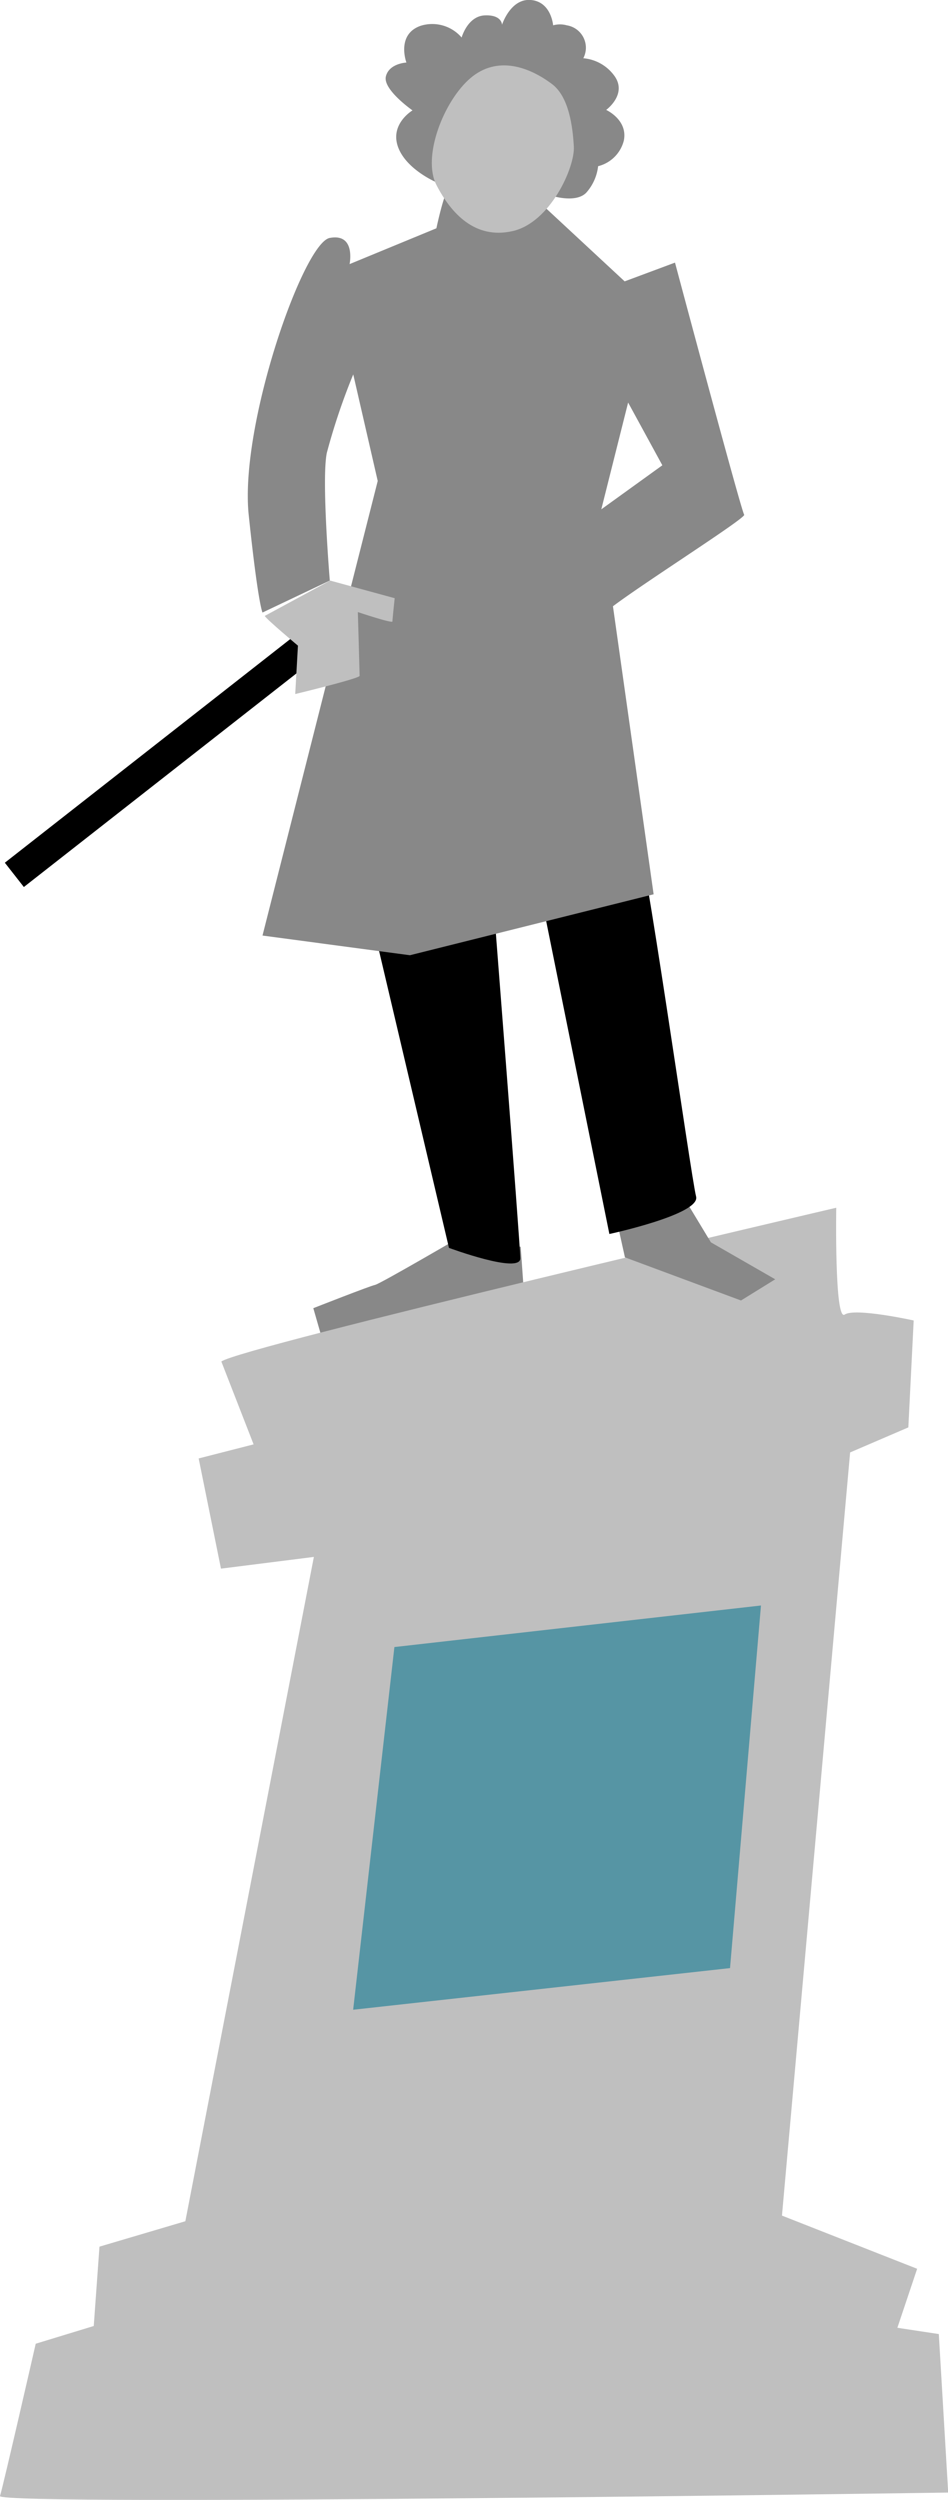 <svg xmlns="http://www.w3.org/2000/svg" viewBox="0 0 101.12 266.54"><defs><style>.cls-1{fill:#888;}.cls-2{fill:none;stroke:#000;stroke-miterlimit:10;stroke-width:3.29px;}.cls-3{fill:#bfbfbf;}.cls-4{fill:#5695a4;}</style></defs><g id="Слой_2" data-name="Слой 2"><g id="лого"><path class="cls-1" d="M43.35,6.67s-1.12-3,1.52-3.92A4.13,4.13,0,0,1,49.24,4s.63-2.28,2.47-2.36,1.84,1,1.84,1S54.45-.19,56.63,0,59,2.7,59,2.7a2.7,2.7,0,0,1,1.46,0,2.42,2.42,0,0,1,1.76,3.51A4.56,4.56,0,0,1,65.47,8c1.55,2-.81,3.72-.81,3.72S67,12.78,66.54,15a3.77,3.77,0,0,1-2.74,2.72,5.12,5.12,0,0,1-1.27,2.83c-1.12,1.15-3.68.32-3.68.32L46.62,19.47s-3.3-1.37-4.17-3.82S44,11.77,44,11.77s-3.18-2.22-2.84-3.62S43.35,6.67,43.35,6.67Z"/><line class="cls-2" x1="37.89" y1="64.8" x2="1.53" y2="93.28"/><path class="cls-1" d="M49.46,131.68S40.53,136.9,40,137s-6.58,2.48-6.58,2.48l1,3.48L56,139.43l-.46-6.49Z"/><path class="cls-3" d="M23.61,145.17c1.82-1.5,65.59-16.4,65.59-16.4s-.2,12.14.9,11.39,7.36.63,7.36.63l-.57,11.4-6.21,2.67-7.27,81.37,14.42,5.67-2.11,6.29,4.42.67,1,16.9S-.35,267.24,0,266.13s3.81-16.24,3.81-16.24L10,248l.61-8.46,9.16-2.71L33.48,166l-9.91,1.25L21.19,155.5,27.05,154Z"/><polygon class="cls-1" points="65.48 128.75 66.66 134.06 79.04 138.66 82.69 136.4 75.83 132.46 73.19 128.09 65.48 128.75"/><path d="M57.1,92.47,65,131.57s9.77-2.1,9.25-4-5.71-38.9-6.45-39.13S57.1,92.47,57.1,92.47Z"/><path d="M39.26,96.4l8.63,36.65s7.64,2.83,7.61,1.11-3-39.67-3-39.67Z"/><path class="cls-1" d="M48.08,19.79c-.61.13-1.53,4.55-1.53,4.55l-9.26,3.82s.69-3.32-2.12-2.79-9.64,20-8.64,29.54S28,65.31,28,65.31l7.18-3.41s-.9-10.78-.32-13.61a68,68,0,0,1,2.82-8.37l2.61,11.36L28,99.75l15.72,2.1,26-6.5L64,54.86l3-11.94,3.65,6.69-7.64,5.51s.65,11.51,1.37,10.39,15.3-10.27,15-10.63S72,28,72,28l-5.37,2L56.42,20.52Z"/><path class="cls-3" d="M58.93,9c-2.49-1.89-5.9-3.1-8.75-.67S45,16.73,46.56,19.74s4.1,5.81,8.12,4.9,6.65-6.8,6.53-9S60.67,10.36,58.93,9Z"/><path class="cls-3" d="M28.24,65.67c.19.37,3.54,3.17,3.54,3.17L31.49,74s6.87-1.66,6.87-1.94-.19-6.8-.19-6.8,3.69,1.24,3.69,1,.24-2.48.24-2.48L35.21,61.9Z"/><polygon class="cls-4" points="42.07 175.61 81.17 171.18 77.87 209.84 37.67 214.28 42.07 175.61"/></g></g></svg>